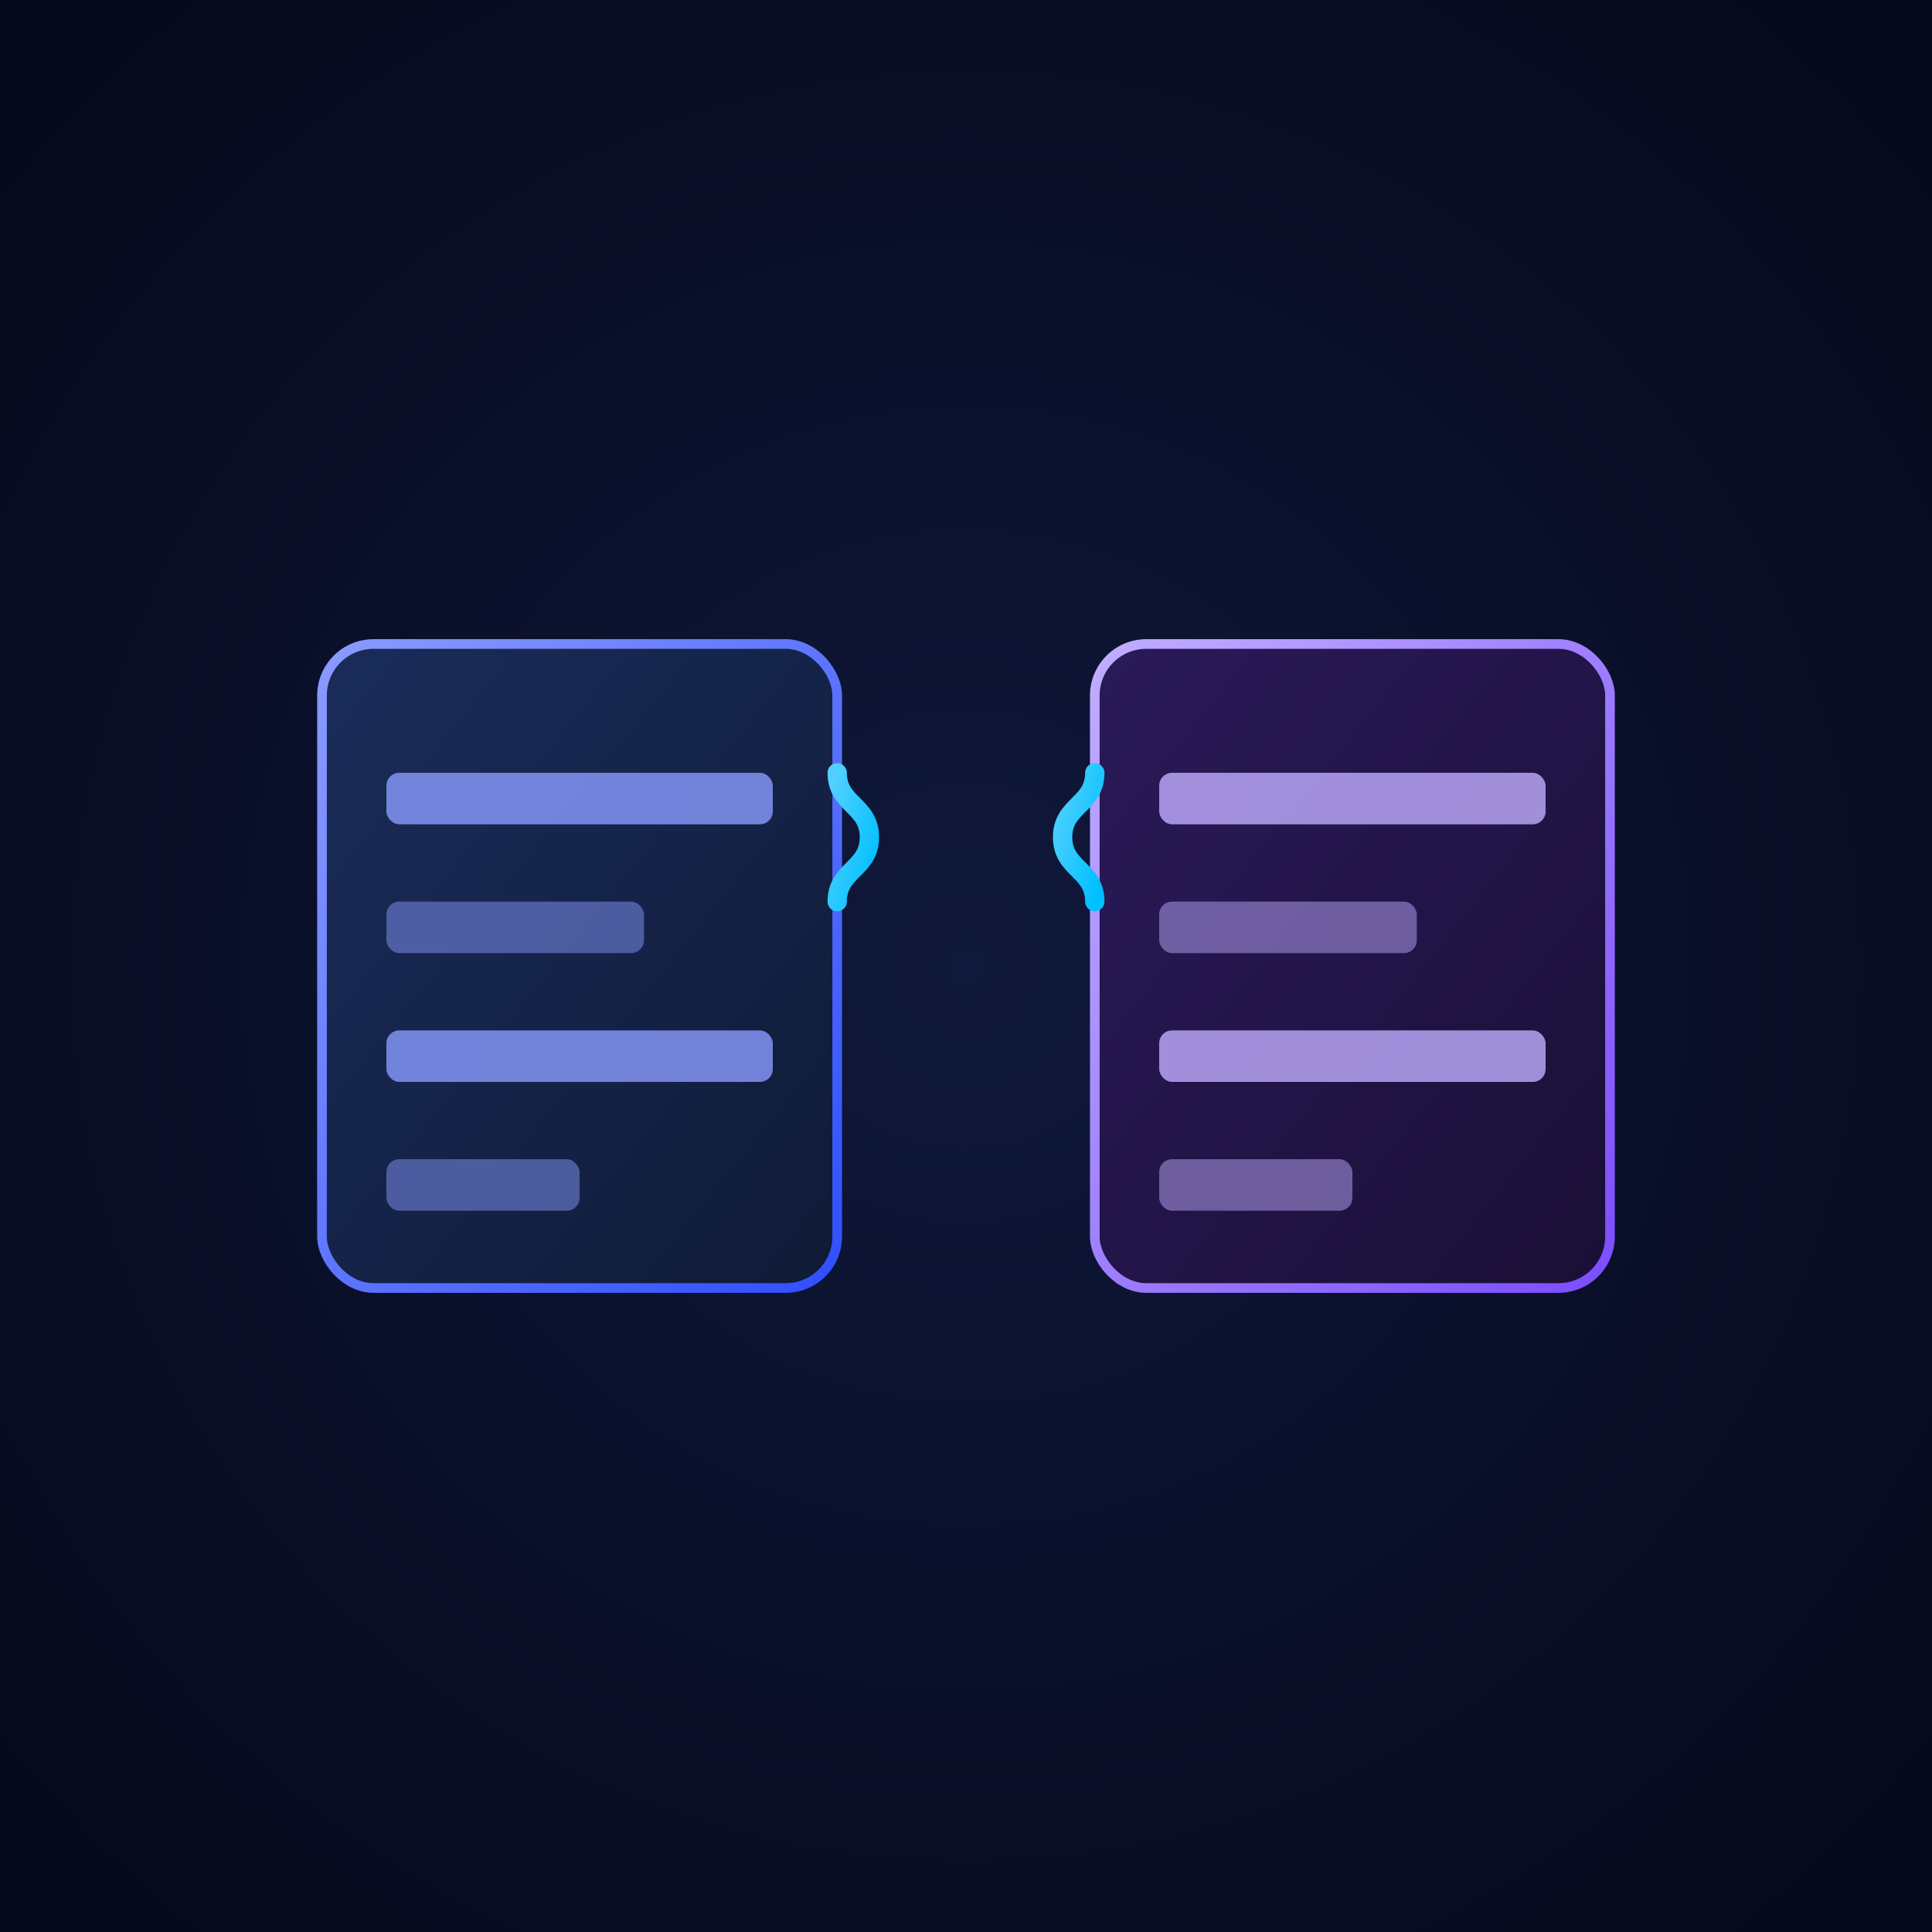 <svg width="300" height="300" viewBox="0 0 300 300" fill="none" xmlns="http://www.w3.org/2000/svg">
  <defs>
    <radialGradient id="bgGradient2" cx="50%" cy="50%" r="70%">
      <stop offset="0%" stop-color="#10183b" />
      <stop offset="100%" stop-color="#050818" />
    </radialGradient>
    <linearGradient id="boxGradient1" x1="0%" y1="0%" x2="100%" y2="100%">
      <stop offset="0%" stop-color="#1a2c5a" />
      <stop offset="100%" stop-color="#0f1a36" />
    </linearGradient>
     <linearGradient id="boxGradient2" x1="0%" y1="0%" x2="100%" y2="100%">
      <stop offset="0%" stop-color="#2a1a5a" />
      <stop offset="100%" stop-color="#1a0f36" />
    </linearGradient>
    <linearGradient id="boxStroke1" x1="0%" y1="0%" x2="100%" y2="100%">
      <stop offset="0%" stop-color="#8a9bff" />
      <stop offset="100%" stop-color="#304FFE" />
    </linearGradient>
     <linearGradient id="boxStroke2" x1="0%" y1="0%" x2="100%" y2="100%">
      <stop offset="0%" stop-color="#c0aeff" />
      <stop offset="100%" stop-color="#7C4DFF" />
    </linearGradient>
    <linearGradient id="puzzleGradient" x1="0%" y1="0%" x2="100%" y2="100%">
      <stop offset="0%" stop-color="#50d0ff" />
      <stop offset="100%" stop-color="#00BFFF" />
    </linearGradient>
    <linearGradient id="dataFlowGradient" x1="0%" y1="0%" x2="100%" y2="0%">
      <stop offset="0%" stop-color="#00BFFF" stop-opacity="0.1"/>
      <stop offset="50%" stop-color="#87cefa" stop-opacity="1"/>
      <stop offset="100%" stop-color="#00BFFF" stop-opacity="0.1"/>
    </linearGradient>

    <filter id="boxGlow" x="-30%" y="-30%" width="160%" height="160%">
       <feGaussianBlur stdDeviation="4" result="blur1"/>
        <feMorphology operator="dilate" radius="1" in="blur1" result="dilate1"/>
       <feMerge>
         <feMergeNode in="dilate1"/>
         <feMergeNode in="SourceGraphic"/>
       </feMerge>
        <animate attributeName="stdDeviation" attributeType="XML"
                 values="4; 6; 4" dur="3s" repeatCount="indefinite" />
    </filter>
     <filter id="puzzleConnectorGlow" x="-50%" y="-50%" width="200%" height="200%">
        <feGaussianBlur stdDeviation="3" result="blurPuz"/>
         <feMerge>
            <feMergeNode in="blurPuz"/>
            <feMergeNode in="SourceGraphic"/>
        </feMerge>
     </filter>
      <filter id="dataFlowGlowEffect" x="-50%" y="-50%" width="200%" height="200%">
        <feGaussianBlur stdDeviation="2" result="blurData"/>
         <feMerge>
            <feMergeNode in="blurData"/>
            <feMergeNode in="SourceGraphic"/>
        </feMerge>
     </filter>

     <path id="puzzleLeft" d="M130 140 C 130 135, 135 135, 135 130 C 135 125, 130 125, 130 120" stroke-linecap="round" stroke-linejoin="round"/>
     <path id="puzzleRight" d="M170 140 C 170 135, 165 135, 165 130 C 165 125, 170 125, 170 120" stroke-linecap="round" stroke-linejoin="round"/>

     <path id="dataLine1" d="M135 150 H 165" stroke-width="2" stroke-linecap="round"/>
     <path id="dataLine2" d="M135 160 H 165" stroke-width="2" stroke-linecap="round"/>
     <path id="dataLine3" d="M135 170 H 165" stroke-width="2" stroke-linecap="round"/>

  </defs>

  <rect width="300" height="300" fill="url(#bgGradient2)" />

  <g id="system1" filter="url(#boxGlow)">
    <rect x="50" y="100" width="80" height="100" rx="8" fill="url(#boxGradient1)" stroke="url(#boxStroke1)" stroke-width="1.5" />
    <g opacity="0.8">
       <rect x="60" y="120" width="60" height="8" rx="2" fill="#8a9bff">
           <animate attributeName="width" values="60; 40; 60" dur="2.5s" repeatCount="indefinite" begin="1.5s"/>
       </rect>
       <rect x="60" y="140" width="40" height="8" rx="2" fill="#8a9bff" opacity="0.6">
          <animate attributeName="opacity" values="0.6; 0.3; 0.6" dur="2s" repeatCount="indefinite" begin="1.8s"/>
       </rect>
       <rect x="60" y="160" width="60" height="8" rx="2" fill="#8a9bff">
          <animate attributeName="width" values="60; 50; 60" dur="2.2s" repeatCount="indefinite" begin="2.1s"/>
       </rect>
       <rect x="60" y="180" width="30" height="8" rx="2" fill="#8a9bff" opacity="0.6">
           <animate attributeName="opacity" values="0.6; 0.4; 0.6" dur="1.8s" repeatCount="indefinite" begin="2.4s"/>
       </rect>
    </g>
  </g>

  <g id="system2" filter="url(#boxGlow)">
    <rect x="170" y="100" width="80" height="100" rx="8" fill="url(#boxGradient2)" stroke="url(#boxStroke2)" stroke-width="1.5" />
     <g opacity="0.8">
       <rect x="180" y="120" width="60" height="8" rx="2" fill="#c0aeff">
            <animate attributeName="width" values="60; 50; 60" dur="2.3s" repeatCount="indefinite" begin="1.6s"/>
       </rect>
       <rect x="180" y="140" width="40" height="8" rx="2" fill="#c0aeff" opacity="0.6">
            <animate attributeName="opacity" values="0.6; 0.4; 0.6" dur="1.9s" repeatCount="indefinite" begin="1.9s"/>
       </rect>
       <rect x="180" y="160" width="60" height="8" rx="2" fill="#c0aeff">
            <animate attributeName="width" values="60; 45; 60" dur="2.6s" repeatCount="indefinite" begin="2.2s"/>
       </rect>
       <rect x="180" y="180" width="30" height="8" rx="2" fill="#c0aeff" opacity="0.6">
            <animate attributeName="opacity" values="0.6; 0.3; 0.6" dur="2.1s" repeatCount="indefinite" begin="2.5s"/>
       </rect>
    </g>
  </g>

  <g id="puzzleConnector" filter="url(#puzzleConnectorGlow)">
     <use id="puzLeftUse" href="#puzzleLeft" stroke="url(#puzzleGradient)" stroke-width="3" fill="none" transform="translate(0 0)">
         <animateTransform id="connectAnimL"
                           attributeName="transform" type="translate"
                           values="0 0; 5 0" dur="0.5s" begin="0.8s" fill="freeze"
                           calcMode="spline" keyTimes="0; 1" keySplines="0.4 0 0.2 1"/>
          <animate attributeName="stroke-width" values="3; 4; 3" dur="0.4s" begin="connectAnimL.end" fill="freeze"/>
           <animate attributeName="opacity" values="1; 0.7; 1" dur="0.4s" begin="connectAnimL.end" fill="freeze"/>
     </use>
      <use id="puzRightUse" href="#puzzleRight" stroke="url(#puzzleGradient)" stroke-width="3" fill="none" transform="translate(0 0)">
         <animateTransform id="connectAnimR"
                           attributeName="transform" type="translate"
                           values="0 0; -5 0" dur="0.5s" begin="0.8s" fill="freeze"
                           calcMode="spline" keyTimes="0; 1" keySplines="0.4 0 0.2 1"/>
           <animate attributeName="stroke-width" values="3; 4; 3" dur="0.4s" begin="connectAnimR.end" fill="freeze"/>
           <animate attributeName="opacity" values="1; 0.7; 1" dur="0.4s" begin="connectAnimR.end" fill="freeze"/>
     </use>
  </g>

  <g id="dataStreams" filter="url(#dataFlowGlowEffect)" opacity="0">
      <use href="#dataLine1" stroke="url(#dataFlowGradient)" stroke-dasharray="3 6">
          <animate attributeName="stroke-dashoffset" from="0" to="9" dur="1.2s" repeatCount="indefinite" begin="connectAnimL.end + 0.2s"/>
          <animate attributeName="opacity" values="0.7; 1; 0.7" dur="1.2s" repeatCount="indefinite" begin="connectAnimL.end + 0.2s"/>
     </use>
      <use href="#dataLine2" stroke="url(#dataFlowGradient)" stroke-dasharray="3 6">
          <animate attributeName="stroke-dashoffset" from="9" to="0" dur="1.0s" repeatCount="indefinite" begin="connectAnimL.end + 0.4s"/>
          <animate attributeName="opacity" values="0.7; 1; 0.7" dur="1.0s" repeatCount="indefinite" begin="connectAnimL.end + 0.4s"/>
     </use>
      <use href="#dataLine3" stroke="url(#dataFlowGradient)" stroke-dasharray="3 6">
          <animate attributeName="stroke-dashoffset" from="0" to="9" dur="1.4s" repeatCount="indefinite" begin="connectAnimL.end + 0.6s"/>
          <animate attributeName="opacity" values="0.7; 1; 0.7" dur="1.4s" repeatCount="indefinite" begin="connectAnimL.end + 0.6s"/>
     </use>

     <animate attributeName="opacity" from="0" to="1" dur="0.3s" begin="connectAnimL.end + 0.1s" fill="freeze"/>
  </g>

  <g id="apiEndpoints" opacity="0">
     <circle cx="135" cy="150" r="4" fill="#87cefa">
        <animate attributeName="r" values="4; 5; 4" dur="1.2s" repeatCount="indefinite" begin="connectAnimL.end + 0.2s"/>
     </circle>
     <circle cx="165" cy="150" r="4" fill="#87cefa">
        <animate attributeName="r" values="4; 5; 4" dur="1.2s" repeatCount="indefinite" begin="connectAnimL.end + 0.8s"/>
     </circle>
     <circle cx="135" cy="160" r="4" fill="#87cefa">
         <animate attributeName="r" values="4; 5; 4" dur="1.0s" repeatCount="indefinite" begin="connectAnimL.end + 0.4s"/>
     </circle>
     <circle cx="165" cy="160" r="4" fill="#87cefa">
         <animate attributeName="r" values="4; 5; 4" dur="1.0s" repeatCount="indefinite" begin="connectAnimL.end + 0.9s"/>
     </circle>
     <circle cx="135" cy="170" r="4" fill="#87cefa">
         <animate attributeName="r" values="4; 5; 4" dur="1.4s" repeatCount="indefinite" begin="connectAnimL.end + 0.6s"/>
     </circle>
     <circle cx="165" cy="170" r="4" fill="#87cefa">
          <animate attributeName="r" values="4; 5; 4" dur="1.4s" repeatCount="indefinite" begin="connectAnimL.end + 1.1s"/>
     </circle>
      <animate attributeName="opacity" from="0" to="1" dur="0.3s" begin="connectAnimL.end + 0.1s" fill="freeze"/>
  </g>

</svg>

